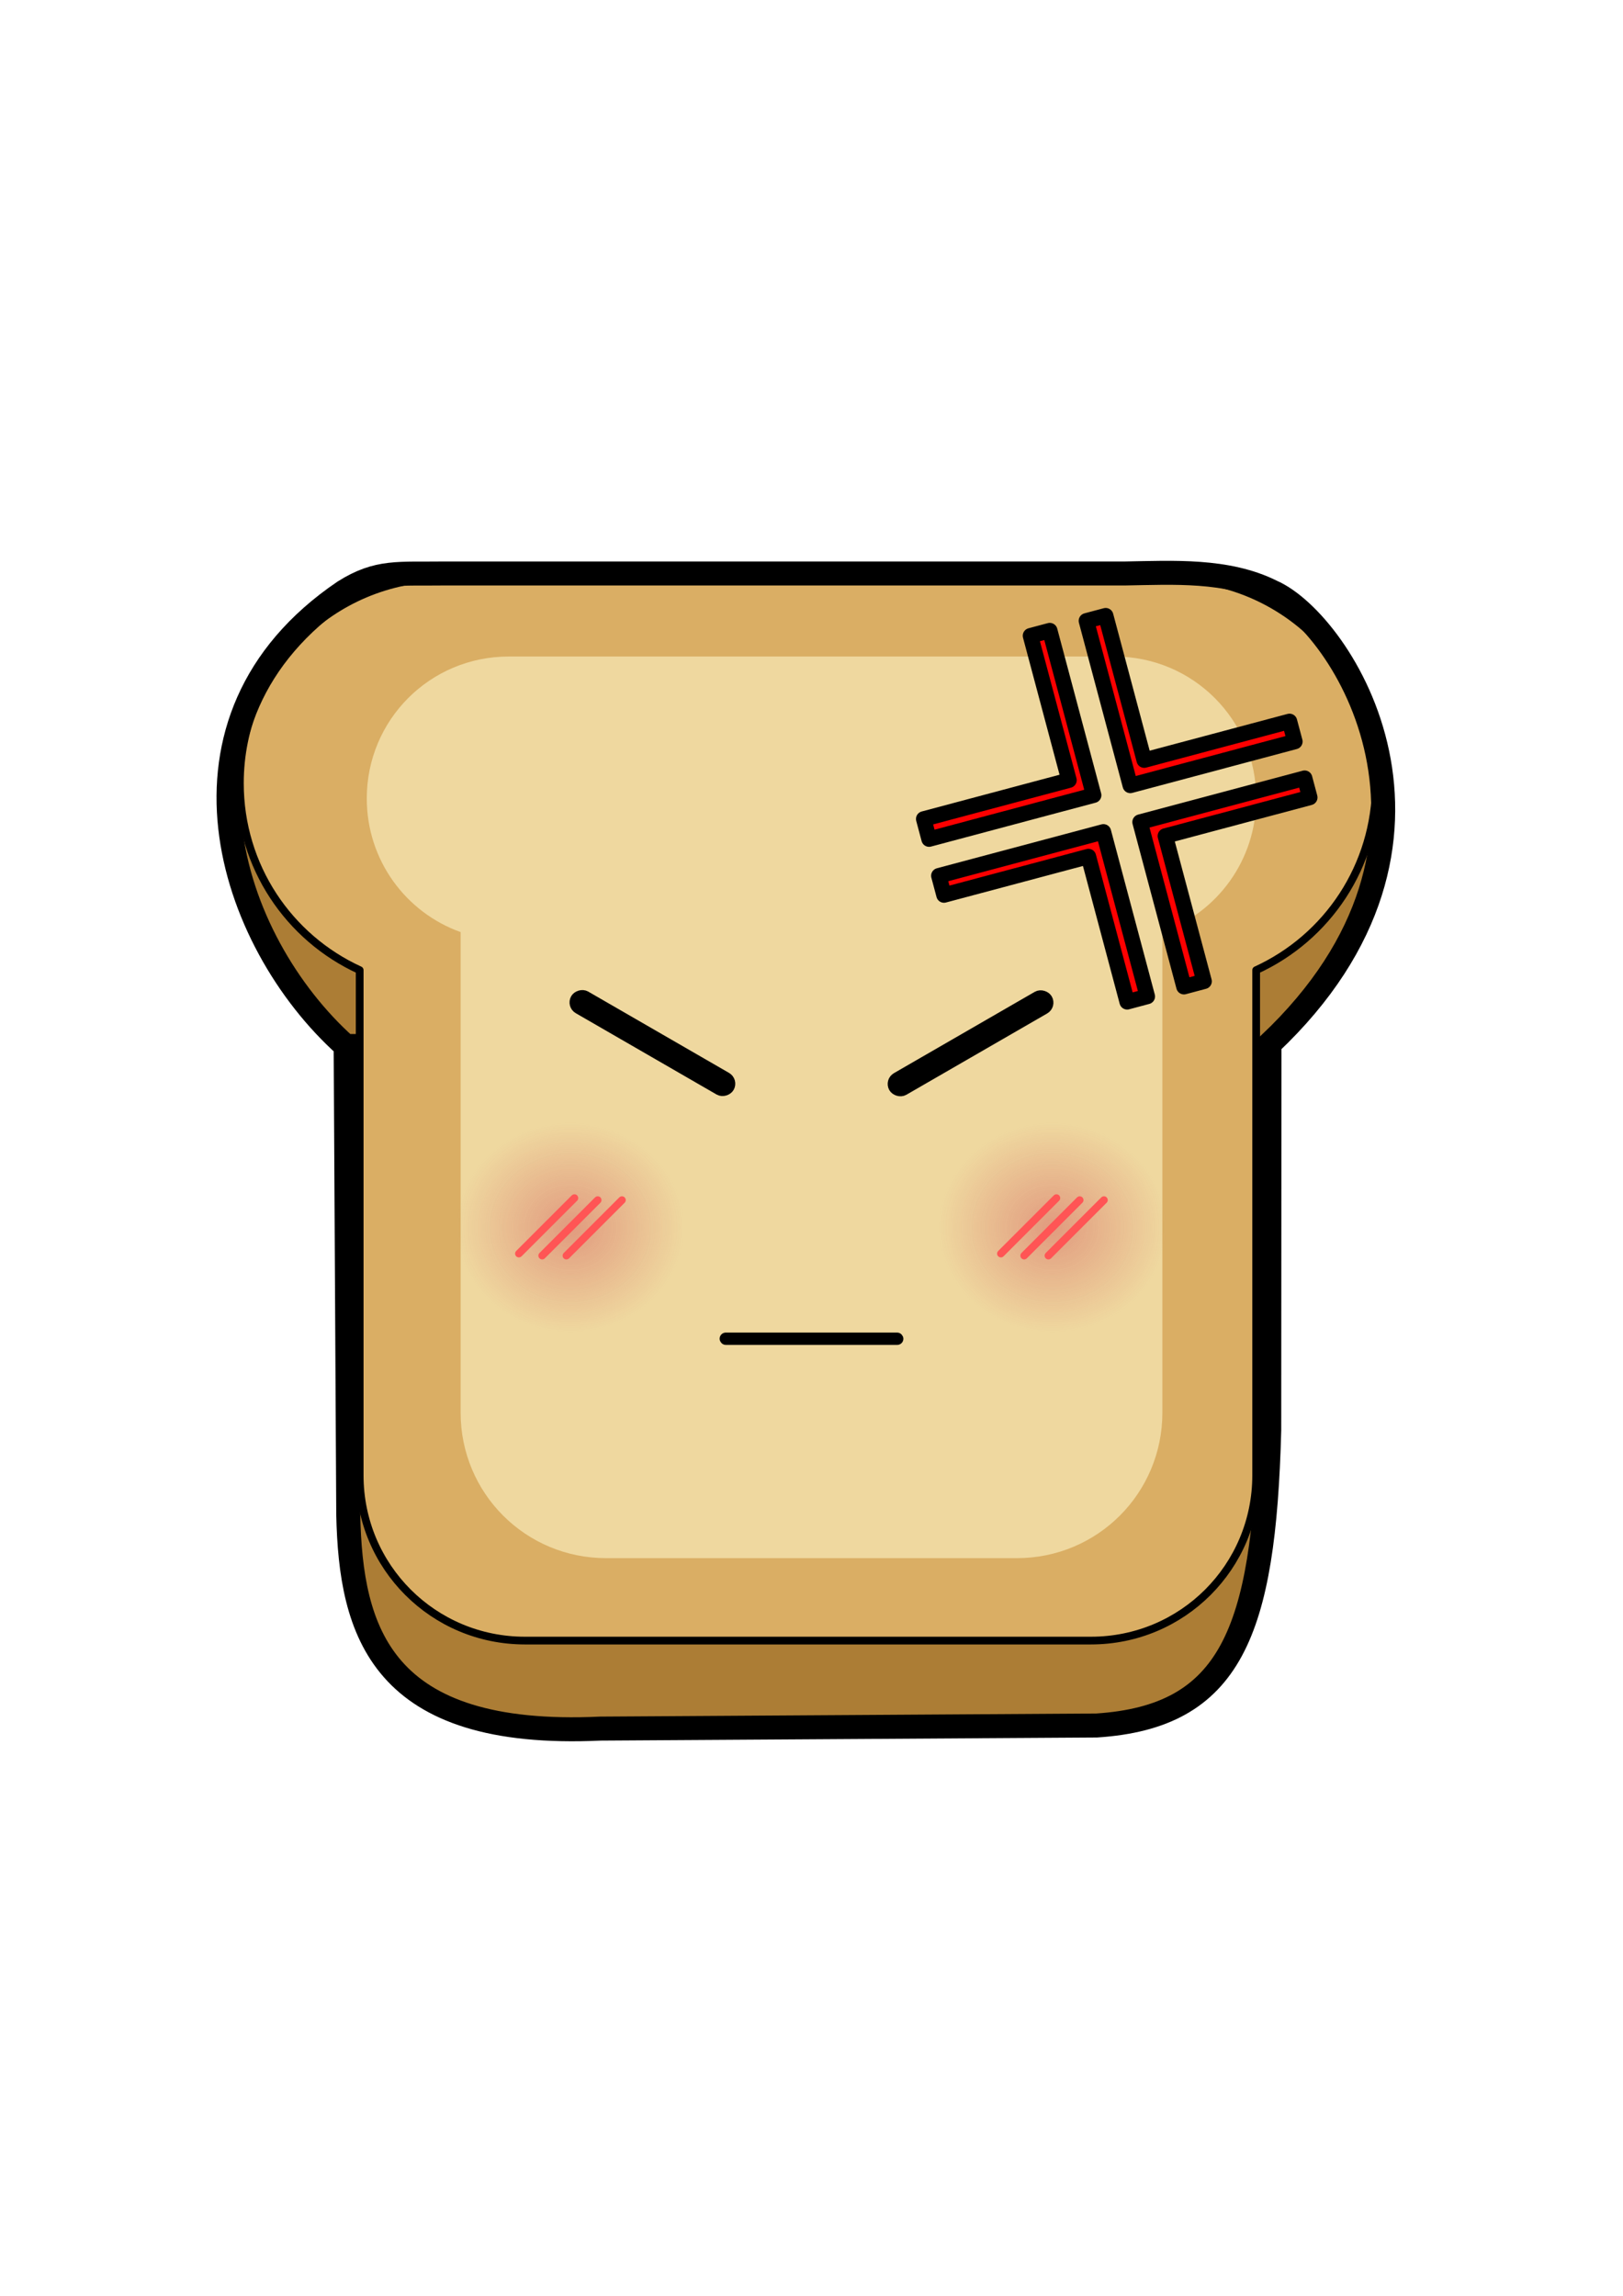 <?xml version="1.0" encoding="UTF-8" standalone="no"?>
<!-- Created with Inkscape (http://www.inkscape.org/) -->

<svg
   xmlns:dc="http://purl.org/dc/elements/1.1/"
   xmlns:cc="http://creativecommons.org/ns#"
   xmlns:rdf="http://www.w3.org/1999/02/22-rdf-syntax-ns#"
   xmlns:svg="http://www.w3.org/2000/svg"
   xmlns="http://www.w3.org/2000/svg"
   xmlns:xlink="http://www.w3.org/1999/xlink"
   xmlns:sodipodi="http://sodipodi.sourceforge.net/DTD/sodipodi-0.dtd"
   xmlns:inkscape="http://www.inkscape.org/namespaces/inkscape"
   width="210mm"
   height="297mm"
   viewBox="0 0 210 297"
   version="1.1"
   id="svg18665"
   inkscape:version="0.92.3 (2405546, 2018-03-11)"
   sodipodi:docname="Yum-chan_Vol-01_21.svg">
  <defs
     id="defs18659">
    <radialGradient
       inkscape:collect="always"
       xlink:href="#linearGradient3247-6"
       id="radialGradient2845"
       gradientUnits="userSpaceOnUse"
       gradientTransform="matrix(1.619,1.0253054e-6,-9.4532885e-7,1.493,-1085.583,707.283)"
       cx="404.843"
       cy="320.714"
       fx="404.843"
       fy="320.714"
       r="9.09" />
    <linearGradient
       inkscape:collect="always"
       id="linearGradient3247-6">
      <stop
         style="stop-color:#d35f5f;stop-opacity:1;"
         offset="0"
         id="stop3243" />
      <stop
         style="stop-color:#d35f5f;stop-opacity:0;"
         offset="1"
         id="stop3245" />
    </linearGradient>
    <filter
       inkscape:collect="always"
       style="color-interpolation-filters:sRGB"
       id="filter3789-6-7"
       x="-0.012"
       width="1.024"
       y="-0.012"
       height="1.024">
      <feGaussianBlur
         inkscape:collect="always"
         stdDeviation="0.182"
         id="feGaussianBlur3791-6-3" />
    </filter>
    <radialGradient
       inkscape:collect="always"
       xlink:href="#linearGradient3247-6"
       id="radialGradient2847"
       gradientUnits="userSpaceOnUse"
       gradientTransform="matrix(1.619,1.0253054e-6,-9.4532885e-7,1.493,-1147.949,707.283)"
       cx="404.843"
       cy="320.714"
       fx="404.843"
       fy="320.714"
       r="9.09" />
    <filter
       inkscape:collect="always"
       style="color-interpolation-filters:sRGB"
       id="filter4165-4-610"
       x="-0.019"
       width="1.037"
       y="-0.033"
       height="1.067">
      <feGaussianBlur
         inkscape:collect="always"
         stdDeviation="0.213"
         id="feGaussianBlur4167-9-63" />
    </filter>
  </defs>
  <sodipodi:namedview
     id="base"
     pagecolor="#ffffff"
     bordercolor="#666666"
     borderopacity="1.0"
     inkscape:pageopacity="0.0"
     inkscape:pageshadow="2"
     inkscape:zoom="0.35"
     inkscape:cx="-261.42857"
     inkscape:cy="560"
     inkscape:document-units="mm"
     inkscape:current-layer="layer1"
     showgrid="false"
     inkscape:window-width="1366"
     inkscape:window-height="712"
     inkscape:window-x="0"
     inkscape:window-y="0"
     inkscape:window-maximized="1" />
  <g
     inkscape:label="Layer 1"
     inkscape:groupmode="layer"
     id="layer1">
    <g
       id="g3861"
       transform="translate(566.307,-1027.315)"
       inkscape:export-filename="/home/dito/Pictures/DitoKP's Sticker Packs/Yum-chan_-_The_Kawaii_Bread/Yum-Chan_-_The_Kawaii_Bread_Stickers_Source/Yum-chan_Telegram/Yum-chan_Vol-01_21.png"
       inkscape:export-xdpi="164"
       inkscape:export-ydpi="164">
      <path
         style="opacity:1;fill:#ffffff;fill-opacity:1;stroke:none;stroke-width:0.228;stroke-linecap:round;stroke-linejoin:round;stroke-miterlimit:4;stroke-dasharray:none;stroke-dashoffset:0"
         d="m -504.809,1089.197 c -24.761,0 -44.695,19.934 -44.695,44.695 0,14.362 6.707,27.099 17.172,35.265 v 68.811 c 0,13.554 10.912,24.466 24.467,24.466 h 93.116 c 13.554,0 24.467,-10.912 24.467,-24.466 v -68.811 c 10.465,-8.166 17.172,-20.903 17.172,-35.265 0,-24.761 -19.934,-44.695 -44.695,-44.695 z"
         id="path2799"
         inkscape:connector-curvature="0" />
      <path
         id="path2801"
         d="m -508.685,1112.102 c -14.728,0 -26.584,11.857 -26.584,26.585 0,10.767 6.338,19.999 15.501,24.186 v 65.35 c 0,11.845 9.536,21.382 21.382,21.382 h 73.232 c 11.845,0 21.382,-9.536 21.382,-21.382 v -65.35 c 9.163,-4.187 15.502,-13.418 15.502,-24.186 0,-14.728 -11.857,-26.585 -26.585,-26.585 z"
         style="opacity:1;fill:#ac7d35;fill-opacity:1;stroke:none;stroke-width:2;stroke-linecap:round;stroke-linejoin:round;stroke-miterlimit:4;stroke-dasharray:none;stroke-dashoffset:0"
         inkscape:connector-curvature="0" />
      <path
         inkscape:connector-curvature="0"
         style="opacity:1;fill:#daae64;fill-opacity:1;stroke:#000000;stroke-width:1;stroke-linecap:round;stroke-linejoin:round;stroke-miterlimit:4;stroke-dasharray:none;stroke-dashoffset:0;stroke-opacity:1"
         d="m -508.685,1102.048 c -14.728,0 -26.584,11.857 -26.584,26.585 0,10.767 6.338,19.999 15.501,24.186 v 65.35 c 0,11.845 9.536,21.382 21.382,21.382 h 73.232 c 11.845,0 21.382,-9.536 21.382,-21.382 v -65.349 c 9.163,-4.187 15.502,-13.418 15.502,-24.186 0,-14.728 -11.857,-26.585 -26.585,-26.585 z"
         id="path2803" />
      <path
         inkscape:connector-curvature="0"
         style="opacity:1;fill:#efd89f;fill-opacity:1;stroke:none;stroke-width:1;stroke-linecap:round;stroke-linejoin:round;stroke-miterlimit:4;stroke-dasharray:none;stroke-dashoffset:0"
         d="m -500.488,1112.247 c -10.172,0 -18.362,8.189 -18.362,18.362 0,7.987 5.05,14.75 12.143,17.288 v 62.165 c 0,10.429 8.396,18.825 18.825,18.825 h 53.15 c 10.429,0 18.825,-8.396 18.825,-18.825 v -62.165 c 7.093,-2.538 12.143,-9.301 12.143,-17.288 0,-10.172 -8.189,-18.362 -18.362,-18.362 z"
         id="path2805" />
      <path
         style="fill:none;stroke:#000000;stroke-width:3.104;stroke-linecap:butt;stroke-linejoin:miter;stroke-miterlimit:4;stroke-dasharray:none;stroke-opacity:1"
         d="m -521.582,1162.633 0.334,60.582 c 0.318,15.177 4.199,29.044 32.637,27.722 l 64.198,-0.401 c 17.349,-1.138 21.643,-12.024 22.332,-38.188 l 0.03,-49.971 c 27.801,-26.22 9.32,-54.606 0.301,-58.527 -5.772,-2.894 -12.853,-2.45 -18.947,-2.347 h -88.005 c -6.083,0.084 -8.677,-0.422 -13.081,2.347 -24.421,16.551 -14.949,45.226 0.2,58.783 z"
         id="path2817"
         inkscape:connector-curvature="0"
         sodipodi:nodetypes="ccccccccccc" />
      <circle
         style="opacity:0.712;fill:url(#radialGradient2845);fill-opacity:1;stroke:none;stroke-width:0.277;stroke-linecap:round;stroke-linejoin:round;stroke-miterlimit:4;stroke-dasharray:none;stroke-dashoffset:0;filter:url(#filter3789-6-7)"
         id="circle2819"
         cx="-430.124"
         cy="1186.031"
         r="18.162" />
      <circle
         r="18.162"
         cy="1186.031"
         cx="-492.49"
         id="circle2821"
         style="opacity:0.712;fill:url(#radialGradient2847);fill-opacity:1;stroke:none;stroke-width:0.277;stroke-linecap:round;stroke-linejoin:round;stroke-miterlimit:4;stroke-dasharray:none;stroke-dashoffset:0;filter:url(#filter3789-6-7)" />
      <g
         id="g2829"
         transform="matrix(0.489,0,0,0.489,-593.394,1161.884)"
         style="fill:#dc713e;fill-opacity:1;stroke:#ff5555;stroke-opacity:1;filter:url(#filter4165-4-610)">
        <path
           inkscape:connector-curvature="0"
           id="path2823"
           d="M 192.691,56.457 207.39,41.758"
           style="fill:#dc713e;fill-opacity:1;stroke:#ff5555;stroke-width:2;stroke-linecap:round;stroke-linejoin:round;stroke-miterlimit:4;stroke-dasharray:none;stroke-opacity:1" />
        <path
           style="fill:#dc713e;fill-opacity:1;stroke:#ff5555;stroke-width:2;stroke-linecap:round;stroke-linejoin:round;stroke-miterlimit:4;stroke-dasharray:none;stroke-opacity:1"
           d="M 198.849,56.992 213.548,42.292"
           id="path2825"
           inkscape:connector-curvature="0" />
        <path
           inkscape:connector-curvature="0"
           id="path2827"
           d="M 205.263,56.992 219.963,42.292"
           style="fill:#dc713e;fill-opacity:1;stroke:#ff5555;stroke-width:2;stroke-linecap:round;stroke-linejoin:round;stroke-miterlimit:4;stroke-dasharray:none;stroke-opacity:1" />
      </g>
      <g
         style="fill:#dc713e;fill-opacity:1;stroke:#ff5555;stroke-opacity:1;filter:url(#filter4165-4-610)"
         transform="matrix(0.489,0,0,0.489,-531.028,1161.884)"
         id="g2837">
        <path
           style="fill:#dc713e;fill-opacity:1;stroke:#ff5555;stroke-width:2;stroke-linecap:round;stroke-linejoin:round;stroke-miterlimit:4;stroke-dasharray:none;stroke-opacity:1"
           d="M 192.691,56.457 207.39,41.758"
           id="path2831"
           inkscape:connector-curvature="0" />
        <path
           inkscape:connector-curvature="0"
           id="path2833"
           d="M 198.849,56.992 213.548,42.292"
           style="fill:#dc713e;fill-opacity:1;stroke:#ff5555;stroke-width:2;stroke-linecap:round;stroke-linejoin:round;stroke-miterlimit:4;stroke-dasharray:none;stroke-opacity:1" />
        <path
           style="fill:#dc713e;fill-opacity:1;stroke:#ff5555;stroke-width:2;stroke-linecap:round;stroke-linejoin:round;stroke-miterlimit:4;stroke-dasharray:none;stroke-opacity:1"
           d="M 205.263,56.992 219.963,42.292"
           id="path2835"
           inkscape:connector-curvature="0" />
      </g>
      <g
         style="stroke-width:11.371;stroke-miterlimit:4;stroke-dasharray:none"
         transform="matrix(0.152,0.088,-0.088,0.152,-345.774,972.596)"
         id="g2797-7">
        <g
           style="stroke-width:11.371;stroke-miterlimit:4;stroke-dasharray:none"
           id="g2779-6">
          <g
             style="stroke-width:11.371;stroke-miterlimit:4;stroke-dasharray:none"
             id="g2774-5">
            <path
               style="opacity:1;fill:#ff0000;fill-opacity:1;stroke:#000000;stroke-width:11.371;stroke-linecap:round;stroke-linejoin:round;stroke-miterlimit:4;stroke-dasharray:none;stroke-dashoffset:0;paint-order:stroke fill markers"
               d="m -28.555,913.219 -10.4,10.4 77.867,77.867 -78.333,78.333 10.867,10.867 88.734,-88.734 z"
               id="rect2762-6"
               inkscape:connector-curvature="0" />
            <path
               inkscape:connector-curvature="0"
               id="path2770-9"
               d="m 188.407,913.219 10.4,10.4 -77.867,77.867 78.333,78.333 -10.867,10.867 -88.734,-88.734 z"
               style="opacity:1;fill:#ff0000;fill-opacity:1;stroke:#000000;stroke-width:11.371;stroke-linecap:round;stroke-linejoin:round;stroke-miterlimit:4;stroke-dasharray:none;stroke-dashoffset:0;paint-order:stroke fill markers" />
          </g>
        </g>
        <g
           style="stroke-width:11.371;stroke-miterlimit:4;stroke-dasharray:none"
           id="g2787-3"
           transform="rotate(-90,79.926,1001.952)">
          <g
             style="stroke-width:11.371;stroke-miterlimit:4;stroke-dasharray:none"
             id="g2785-7">
            <path
               inkscape:connector-curvature="0"
               id="path2781-4"
               d="m -28.555,913.219 -10.4,10.4 77.867,77.867 -78.333,78.333 10.867,10.867 88.734,-88.734 z"
               style="opacity:1;fill:#ff0000;fill-opacity:1;stroke:#000000;stroke-width:11.371;stroke-linecap:round;stroke-linejoin:round;stroke-miterlimit:4;stroke-dasharray:none;stroke-dashoffset:0;paint-order:stroke fill markers" />
            <path
               style="opacity:1;fill:#ff0000;fill-opacity:1;stroke:#000000;stroke-width:11.371;stroke-linecap:round;stroke-linejoin:round;stroke-miterlimit:4;stroke-dasharray:none;stroke-dashoffset:0;paint-order:stroke fill markers"
               d="m 188.407,913.219 10.4,10.4 -77.867,77.867 78.333,78.333 -10.867,10.867 -88.734,-88.734 z"
               id="path2783-5"
               inkscape:connector-curvature="0" />
          </g>
        </g>
      </g>
      <rect
         ry="0.381"
         y="1200.122"
         x="-472.778"
         height="0.762"
         width="22.942"
         id="rect2930"
         style="opacity:1;fill:#000000;fill-opacity:1;stroke:#000000;stroke-width:0.836;stroke-linecap:round;stroke-linejoin:round;stroke-miterlimit:4;stroke-dasharray:none;stroke-dashoffset:0;paint-order:stroke fill markers" />
      <g
         transform="translate(-1.336)"
         id="g3067">
        <rect
           ry="0.952"
           y="785.919"
           x="-973.136"
           height="1.904"
           width="22.942"
           id="rect3061"
           style="opacity:1;fill:#000000;fill-opacity:1;stroke:#000000;stroke-width:1.322;stroke-linecap:round;stroke-linejoin:round;stroke-miterlimit:4;stroke-dasharray:none;stroke-dashoffset:0;paint-order:stroke fill markers"
           transform="rotate(-30)" />
        <rect
           transform="matrix(-0.866,-0.5,-0.5,0.866,0,0)"
           style="opacity:1;fill:#000000;fill-opacity:1;stroke:#000000;stroke-width:1.322;stroke-linecap:round;stroke-linejoin:round;stroke-miterlimit:4;stroke-dasharray:none;stroke-dashoffset:0;paint-order:stroke fill markers"
           id="rect3063"
           width="22.942"
           height="1.904"
           x="-176.443"
           y="1245.89"
           ry="0.952" />
      </g>
    </g>
  </g>
</svg>
